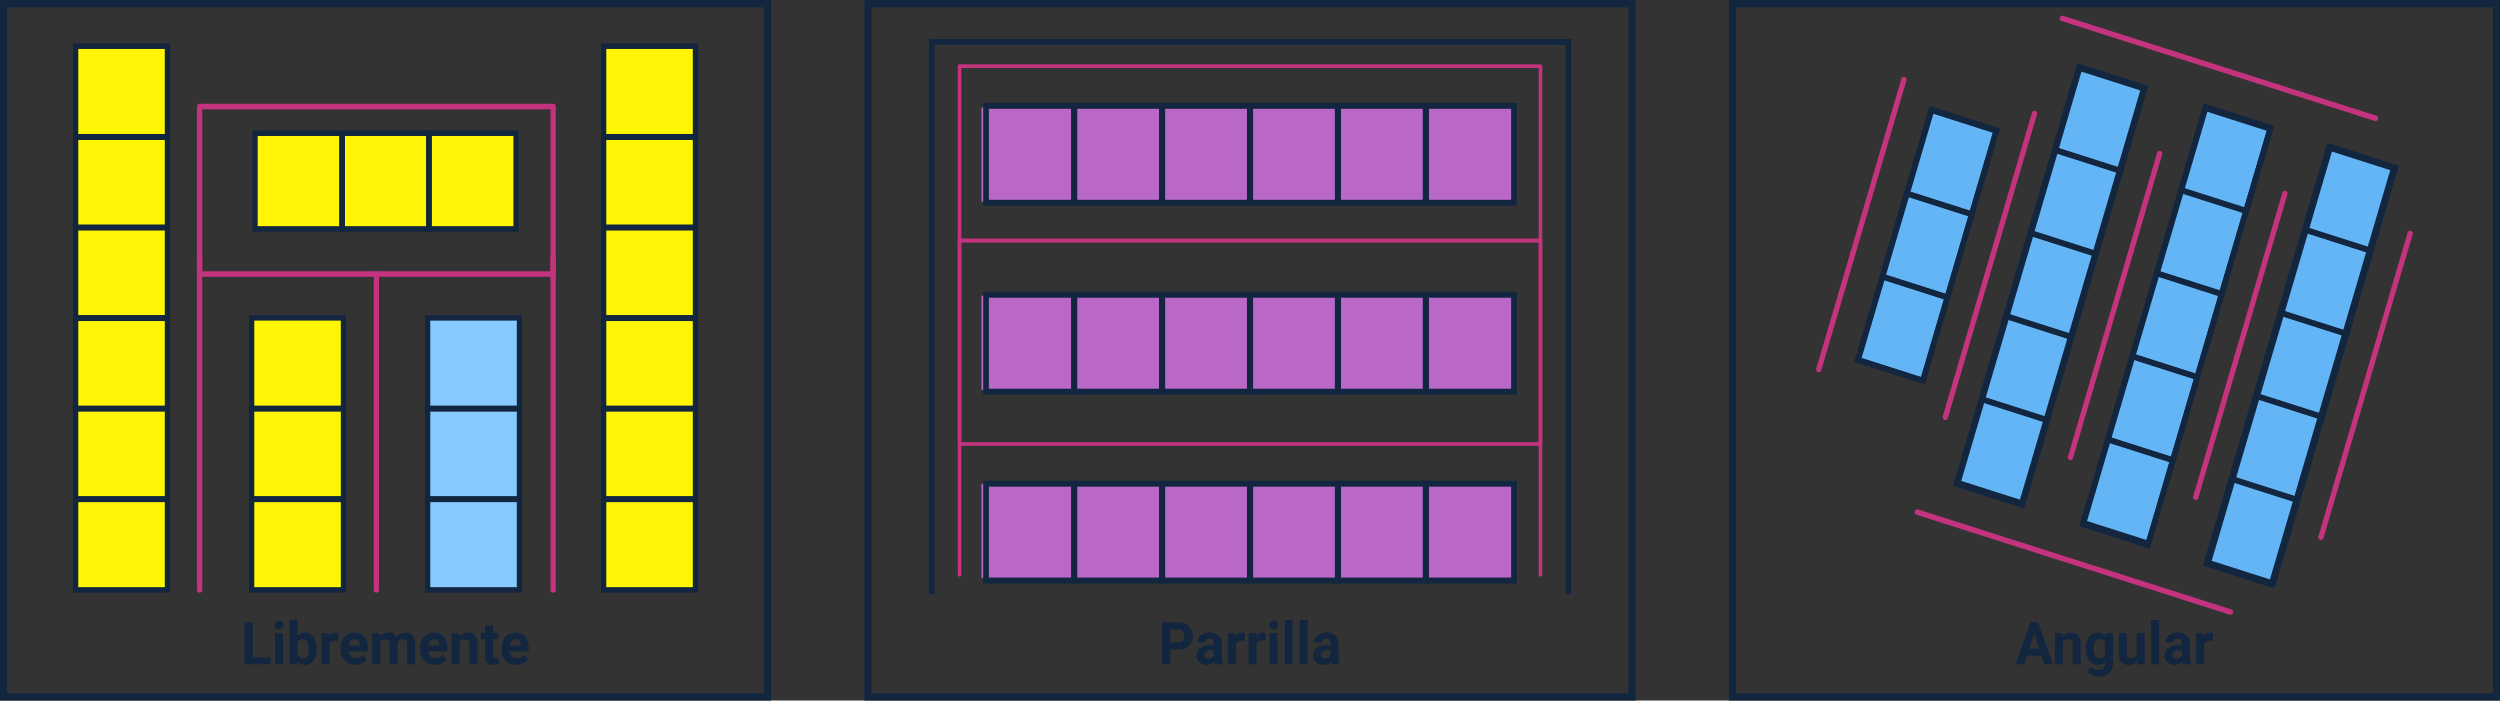 <svg xmlns="http://www.w3.org/2000/svg" width="505" height="141.508" viewBox="0 0 505 141.508">
  <rect x="0" y="0" width="505" height="141.508" fill="#333333" stroke="none"/>
  <g id="Grupo_1099734" data-name="Grupo 1099734" transform="translate(-810 -14236.711)">
    <g id="Grupo_1099345" data-name="Grupo 1099345" transform="translate(0 14)">
      <g id="t1-l1" transform="translate(810 14222.711)">
        <path id="Rectangle_37152" data-name="Rectangle 37152" d="M1.429,1.49V140.018h152.9V1.49H1.429M0,0H155.757V141.508H0Z" transform="translate(0)" fill="#12263f"/>
        <path id="Path_156861" data-name="Path 156861" d="M2.69-4.465H6.246v1.4H1.016v-8.472H2.69ZM8.8-3.063H7.183v-6.3H8.8ZM7.088-10.988a.847.847,0,0,1,.243-.623.89.89,0,0,1,.662-.244.892.892,0,0,1,.659.244.841.841,0,0,1,.246.623.843.843,0,0,1-.247.626.9.9,0,0,1-.656.244.9.9,0,0,1-.657-.244.843.843,0,0,1-.248-.626Zm8.486,4.836a3.934,3.934,0,0,1-.62,2.359,2.021,2.021,0,0,1-1.731.846,1.859,1.859,0,0,1-1.568-.786l-.071.67H10.131V-12h1.613v3.2a1.805,1.805,0,0,1,1.468-.681,2.04,2.04,0,0,1,1.733.847,3.939,3.939,0,0,1,.628,2.383ZM13.96-6.274a2.593,2.593,0,0,0-.29-1.393.968.968,0,0,0-.865-.439,1.059,1.059,0,0,0-1.06.658v2.485a1.073,1.073,0,0,0,1.072.664,1,1,0,0,0,1.027-.8A4.311,4.311,0,0,0,13.96-6.274Zm6-1.507a4.208,4.208,0,0,0-.58-.046,1.17,1.17,0,0,0-1.2.646v4.119H16.567v-6.3h1.524l.045.751a1.49,1.49,0,0,1,1.345-.867,1.627,1.627,0,0,1,.5.074ZM23.41-2.946A2.9,2.9,0,0,1,21.247-3.8a3.091,3.091,0,0,1-.835-2.263v-.163a3.939,3.939,0,0,1,.352-1.7,2.655,2.655,0,0,1,1-1.152,2.709,2.709,0,0,1,1.471-.4,2.455,2.455,0,0,1,1.951.815A3.4,3.4,0,0,1,25.9-6.351v.687H22.048a1.589,1.589,0,0,0,.472.989,1.394,1.394,0,0,0,1,.372,1.714,1.714,0,0,0,1.457-.7l.792.925a2.445,2.445,0,0,1-.982.836A3.112,3.112,0,0,1,23.41-2.946Zm-.185-5.172a.988.988,0,0,0-.779.339,1.8,1.8,0,0,0-.382.968h2.244v-.135a1.285,1.285,0,0,0-.29-.868A1.016,1.016,0,0,0,23.225-8.119Zm5.1-1.239.05.7a2.088,2.088,0,0,1,1.736-.819,1.6,1.6,0,0,1,1.6.959,2.047,2.047,0,0,1,1.814-.96,1.763,1.763,0,0,1,1.463.6,2.827,2.827,0,0,1,.48,1.795v4.021H33.849V-7.078a1.237,1.237,0,0,0-.2-.783.868.868,0,0,0-.709-.247,1.009,1.009,0,0,0-1,.722l.007,4.323H30.326V-7.072a1.222,1.222,0,0,0-.206-.791.877.877,0,0,0-.7-.244,1.039,1.039,0,0,0-.994.6v4.449H26.81v-6.3ZM39.486-2.946A2.9,2.9,0,0,1,37.323-3.8a3.091,3.091,0,0,1-.835-2.263v-.163a3.939,3.939,0,0,1,.352-1.7,2.655,2.655,0,0,1,1-1.152,2.709,2.709,0,0,1,1.471-.4,2.455,2.455,0,0,1,1.951.815,3.4,3.4,0,0,1,.714,2.309v.687H38.124a1.589,1.589,0,0,0,.472.989,1.394,1.394,0,0,0,1,.372,1.714,1.714,0,0,0,1.457-.7l.792.925a2.445,2.445,0,0,1-.982.836,3.112,3.112,0,0,1-1.373.3ZM39.3-8.119a.988.988,0,0,0-.779.339,1.8,1.8,0,0,0-.382.968h2.244v-.135a1.285,1.285,0,0,0-.29-.868A1.016,1.016,0,0,0,39.3-8.119Zm5.073-1.239.05.728a2.076,2.076,0,0,1,1.736-.844,1.716,1.716,0,0,1,1.429.588,2.827,2.827,0,0,1,.48,1.757v4.067H46.452V-7.089a1.124,1.124,0,0,0-.221-.777.973.973,0,0,0-.742-.241,1.1,1.1,0,0,0-1.022.606v4.439H42.852v-6.3Zm6.849-1.548v1.548h1.032v1.231H51.219v3.142a.774.774,0,0,0,.129.5.625.625,0,0,0,.492.149,2.47,2.47,0,0,0,.474-.041V-3.1a3.2,3.2,0,0,1-.977.149A1.5,1.5,0,0,1,50.051-3.4a1.647,1.647,0,0,1-.445-1.336V-8.127h-.882V-9.358h.882v-1.548ZM55.93-2.946A2.9,2.9,0,0,1,53.768-3.8a3.091,3.091,0,0,1-.835-2.263v-.163a3.939,3.939,0,0,1,.352-1.7,2.655,2.655,0,0,1,1-1.152,2.709,2.709,0,0,1,1.471-.4A2.455,2.455,0,0,1,57.7-8.66a3.4,3.4,0,0,1,.714,2.309v.687H54.569a1.589,1.589,0,0,0,.472.989,1.394,1.394,0,0,0,1,.372,1.714,1.714,0,0,0,1.457-.7l.792.925a2.445,2.445,0,0,1-.98.836A3.112,3.112,0,0,1,55.93-2.946Zm-.184-5.172a.988.988,0,0,0-.779.339,1.8,1.8,0,0,0-.382.968h2.244v-.135a1.285,1.285,0,0,0-.29-.868,1.016,1.016,0,0,0-.793-.3Z" transform="translate(48.378 137.254)" fill="#12263f"/>
        <rect id="Rectangle_37153" data-name="Rectangle 37153" width="18.997" height="109.851" transform="translate(14.867 9.357)" fill="#fff505"/>
        <rect id="Rectangle_37154" data-name="Rectangle 37154" width="18.171" height="109.851" transform="translate(122.24 9.357)" fill="#fff505"/>
        <rect id="Rectangle_37155" data-name="Rectangle 37155" width="18.997" height="55.338" transform="translate(50.383 63.869)" fill="#fff505"/>
        <rect id="Rectangle_37156" data-name="Rectangle 37156" width="18.171" height="55.338" transform="translate(86.724 63.869)" fill="#87caff"/>
        <rect id="Rectangle_37157" data-name="Rectangle 37157" width="19.823" height="52.861" transform="translate(51.209 46.524) rotate(-90)" fill="#fff505"/>
        <g id="Group_108075" data-name="Group 108075" transform="translate(14.74 8.773)">
          <g id="Group_108070" data-name="Group 108070">
            <path id="Rectangle_37158" data-name="Rectangle 37158" d="M-.75-.75H18.87v19.5H-.75ZM17.8.367H.322V17.635H17.8Z" transform="translate(0.75 0.75)" fill="#12263f"/>
            <path id="Rectangle_37159" data-name="Rectangle 37159" d="M-.75-.75H18.87v19.5H-.75ZM17.8.367H.322V17.635H17.8Z" transform="translate(0.75 19.04)" fill="#12263f"/>
            <path id="Rectangle_37160" data-name="Rectangle 37160" d="M-.75-.75H18.87v19.5H-.75ZM17.8.367H.322V17.635H17.8Z" transform="translate(0.75 37.329)" fill="#12263f"/>
            <path id="Rectangle_37161" data-name="Rectangle 37161" d="M-.75-.75H18.87v19.5H-.75ZM17.8.367H.322V17.635H17.8Z" transform="translate(0.75 55.619)" fill="#12263f"/>
            <path id="Rectangle_37162" data-name="Rectangle 37162" d="M-.75-.75H18.87v19.5H-.75ZM17.8.367H.322V17.635H17.8Z" transform="translate(0.75 73.908)" fill="#12263f"/>
            <path id="Rectangle_37163" data-name="Rectangle 37163" d="M-.75-.75H18.87v19.5H-.75ZM17.8.367H.322V17.635H17.8Z" transform="translate(0.75 92.198)" fill="#12263f"/>
          </g>
          <g id="Group_108071" data-name="Group 108071" transform="translate(106.657)">
            <path id="Rectangle_37164" data-name="Rectangle 37164" d="M-.75-.75H18.87v19.5H-.75ZM17.8.367H.322V17.635H17.8Z" transform="translate(0.75 0.75)" fill="#12263f"/>
            <path id="Rectangle_37165" data-name="Rectangle 37165" d="M-.75-.75H18.87v19.5H-.75ZM17.8.367H.322V17.635H17.8Z" transform="translate(0.75 19.04)" fill="#12263f"/>
            <path id="Rectangle_37166" data-name="Rectangle 37166" d="M-.75-.75H18.87v19.5H-.75ZM17.8.367H.322V17.635H17.8Z" transform="translate(0.75 37.329)" fill="#12263f"/>
            <path id="Rectangle_37167" data-name="Rectangle 37167" d="M-.75-.75H18.87v19.5H-.75ZM17.8.367H.322V17.635H17.8Z" transform="translate(0.75 55.619)" fill="#12263f"/>
            <path id="Rectangle_37168" data-name="Rectangle 37168" d="M-.75-.75H18.87v19.5H-.75ZM17.8.367H.322V17.635H17.8Z" transform="translate(0.75 73.908)" fill="#12263f"/>
            <path id="Rectangle_37169" data-name="Rectangle 37169" d="M-.75-.75H18.87v19.5H-.75ZM17.8.367H.322V17.635H17.8Z" transform="translate(0.75 92.198)" fill="#12263f"/>
          </g>
          <g id="Group_108072" data-name="Group 108072" transform="translate(35.553 54.869)">
            <path id="Rectangle_37170" data-name="Rectangle 37170" d="M-.75-.75H18.87v19.5H-.75ZM17.8.367H.322V17.635H17.8Z" transform="translate(0.75 0.75)" fill="#12263f"/>
            <path id="Rectangle_37171" data-name="Rectangle 37171" d="M-.75-.75H18.87v19.5H-.75ZM17.8.367H.322V17.635H17.8Z" transform="translate(0.75 19.04)" fill="#12263f"/>
            <path id="Rectangle_37172" data-name="Rectangle 37172" d="M-.75-.75H18.87v19.5H-.75ZM17.8.367H.322V17.635H17.8Z" transform="translate(0.75 37.329)" fill="#12263f"/>
          </g>
          <g id="Group_108073" data-name="Group 108073" transform="translate(71.105 54.869)">
            <path id="Rectangle_37173" data-name="Rectangle 37173" d="M-.75-.75H18.87v19.5H-.75ZM17.8.367H.322V17.635H17.8Z" transform="translate(0.75 0.75)" fill="#12263f"/>
            <path id="Rectangle_37174" data-name="Rectangle 37174" d="M-.75-.75H18.87v19.5H-.75ZM17.8.367H.322V17.635H17.8Z" transform="translate(0.75 19.04)" fill="#12263f"/>
            <path id="Rectangle_37175" data-name="Rectangle 37175" d="M-.75-.75H18.87v19.5H-.75ZM17.8.367H.322V17.635H17.8Z" transform="translate(0.75 37.329)" fill="#12263f"/>
          </g>
          <g id="Group_108074" data-name="Group 108074" transform="translate(36.239 17.577)">
            <path id="Rectangle_37176" data-name="Rectangle 37176" d="M0,0H20.452V18.709H0ZM19.335,1.072H1.117V17.637H19.335Z" transform="translate(0 20.452) rotate(-90)" fill="#12263f"/>
            <path id="Rectangle_37177" data-name="Rectangle 37177" d="M0,0H20.452V18.709H0ZM19.335,1.072H1.117V17.637H19.335Z" transform="translate(17.546 20.452) rotate(-90)" fill="#12263f"/>
            <path id="Rectangle_37178" data-name="Rectangle 37178" d="M0,0H20.452V18.709H0ZM19.335,1.072H1.117V17.637H19.335Z" transform="translate(35.091 20.452) rotate(-90)" fill="#12263f"/>
          </g>
          <path id="Path_156857" data-name="Path 156857" d="M351.628-376.9H280.214a.548.548,0,0,1-.536-.559V-411.3a.548.548,0,0,1,.536-.559h71.414a.548.548,0,0,1,.536.559v33.837a.548.548,0,0,1-.536.559Zm-70.877-1.117h70.341v-32.72H280.75Z" transform="translate(-254.637 424.044)" fill="#c4337d"/>
          <path id="Line_182" data-name="Line 182" d="M-.214,67.211a.548.548,0,0,1-.536-.559V-.191A.548.548,0,0,1-.214-.75a.548.548,0,0,1,.536.559V66.654A.548.548,0,0,1-.214,67.211Z" transform="translate(25.791 43.737)" fill="#c4337d"/>
          <path id="Line_183" data-name="Line 183" d="M-.214,67.211a.548.548,0,0,1-.536-.559V-.191A.548.548,0,0,1-.214-.75a.548.548,0,0,1,.536.559V66.654A.548.548,0,0,1-.214,67.211Z" transform="translate(97.205 43.737)" fill="#c4337d"/>
          <path id="Line_184" data-name="Line 184" d="M-.214,64.175a.548.548,0,0,1-.536-.559V-.191A.548.548,0,0,1-.214-.75a.548.548,0,0,1,.536.559V63.616a.548.548,0,0,1-.536.559Z" transform="translate(61.498 46.775)" fill="#c4337d"/>
        </g>
      </g>
      <g id="t1-l2" transform="translate(984.621 14222.711)">
        <path id="Rectangle_37179" data-name="Rectangle 37179" d="M1.429,1.49V140.018h152.9V1.49H1.429M0,0H155.757V141.508H0Z" transform="translate(0)" fill="#12263f"/>
        <rect id="Rectangle_37180" data-name="Rectangle 37180" width="107.373" height="18.997" transform="translate(23.639 21.746)" fill="#ba68c8"/>
        <rect id="Rectangle_37181" data-name="Rectangle 37181" width="107.373" height="18.997" transform="translate(23.639 59.74)" fill="#ba68c8"/>
        <rect id="Rectangle_37182" data-name="Rectangle 37182" width="107.373" height="18.997" transform="translate(23.639 97.733)" fill="#ba68c8"/>
        <path id="Path_156862" data-name="Path 156862" d="M2.69-6.048v2.985H1.016v-8.472h3.17a3.541,3.541,0,0,1,1.61.349,2.505,2.505,0,0,1,1.067.992A2.857,2.857,0,0,1,7.237-8.73a2.481,2.481,0,0,1-.815,1.963,3.311,3.311,0,0,1-2.263.719Zm0-1.415h1.5A1.431,1.431,0,0,0,5.2-7.788a1.212,1.212,0,0,0,.349-.931A1.433,1.433,0,0,0,5.2-9.726a1.285,1.285,0,0,0-.971-.4H2.69Zm9.032,4.4a1.926,1.926,0,0,1-.162-.565,1.916,1.916,0,0,1-1.524.681,2.09,2.09,0,0,1-1.471-.535,1.754,1.754,0,0,1-.583-1.35A1.807,1.807,0,0,1,8.7-6.367a3.4,3.4,0,0,1,2.057-.541h.74v-.36a1.067,1.067,0,0,0-.214-.7.826.826,0,0,0-.678-.262.934.934,0,0,0-.639.2.706.706,0,0,0-.231.559H8.116a1.737,1.737,0,0,1,.324-1.012,2.156,2.156,0,0,1,.915-.73,3.218,3.218,0,0,1,1.328-.264,2.564,2.564,0,0,1,1.772.585,2.089,2.089,0,0,1,.656,1.644v2.729a3.122,3.122,0,0,0,.24,1.355v.1ZM10.388-4.232a1.344,1.344,0,0,0,.659-.166,1.065,1.065,0,0,0,.447-.447V-5.926h-.6q-1.215,0-1.286.873l-.006.1a.684.684,0,0,0,.214.521A.8.8,0,0,0,10.388-4.232Zm7.359-3.55a4.208,4.208,0,0,0-.58-.046,1.17,1.17,0,0,0-1.2.646v4.119H14.351v-6.3h1.524l.045.751a1.49,1.49,0,0,1,1.345-.867,1.627,1.627,0,0,1,.5.074Zm4.17,0a4.208,4.208,0,0,0-.58-.046,1.17,1.17,0,0,0-1.2.646v4.119H18.521v-6.3h1.524l.045.751a1.49,1.49,0,0,1,1.345-.867,1.627,1.627,0,0,1,.5.074Zm2.476,4.719H22.774v-6.3h1.619Zm-1.715-7.925a.847.847,0,0,1,.243-.623.89.89,0,0,1,.662-.241.892.892,0,0,1,.659.244.841.841,0,0,1,.246.623.843.843,0,0,1-.249.629.9.9,0,0,1-.656.244.9.9,0,0,1-.656-.244.843.843,0,0,1-.247-.632Zm4.746,7.925H25.805V-12h1.619Zm3.031,0H28.836V-12h1.619Zm4.828,0a1.927,1.927,0,0,1-.162-.565,1.916,1.916,0,0,1-1.524.681,2.09,2.09,0,0,1-1.471-.535,1.754,1.754,0,0,1-.583-1.35,1.807,1.807,0,0,1,.714-1.536,3.4,3.4,0,0,1,2.057-.541h.742v-.36a1.067,1.067,0,0,0-.214-.7.826.826,0,0,0-.678-.262.934.934,0,0,0-.639.2.706.706,0,0,0-.231.559H31.677A1.737,1.737,0,0,1,32-8.479a2.156,2.156,0,0,1,.915-.73,3.218,3.218,0,0,1,1.328-.264,2.564,2.564,0,0,1,1.77.584,2.089,2.089,0,0,1,.656,1.644v2.729a3.122,3.122,0,0,0,.24,1.355v.1ZM33.949-4.232a1.344,1.344,0,0,0,.659-.166,1.065,1.065,0,0,0,.447-.447V-5.926h-.6q-1.215,0-1.286.873l-.009.1a.684.684,0,0,0,.214.521.8.8,0,0,0,.578.2Z" transform="translate(59.087 137.254)" fill="#12263f"/>
        <g id="Group_108081" data-name="Group 108081" transform="translate(13.004 7.875)">
          <g id="Group_108077" data-name="Group 108077" transform="translate(10.98 12.914)">
            <path id="Rectangle_37183" data-name="Rectangle 37183" d="M0,0H20.762V19H0ZM19.571,1.143H1.192V17.852H19.571Z" transform="translate(0 20.762) rotate(-90)" fill="#12263f"/>
            <path id="Rectangle_37184" data-name="Rectangle 37184" d="M0,0H20.762V19H0ZM19.571,1.143H1.192V17.852H19.571Z" transform="translate(17.758 20.762) rotate(-90)" fill="#12263f"/>
            <path id="Rectangle_37185" data-name="Rectangle 37185" d="M0,0H20.762V19H0ZM19.571,1.143H1.192V17.852H19.571Z" transform="translate(35.518 20.762) rotate(-90)" fill="#12263f"/>
            <path id="Rectangle_37186" data-name="Rectangle 37186" d="M0,0H20.762V19H0ZM19.571,1.143H1.192V17.852H19.571Z" transform="translate(53.277 20.762) rotate(-90)" fill="#12263f"/>
            <path id="Rectangle_37187" data-name="Rectangle 37187" d="M0,0H20.762V19H0ZM19.571,1.143H1.192V17.852H19.571Z" transform="translate(71.036 20.762) rotate(-90)" fill="#12263f"/>
            <path id="Rectangle_37188" data-name="Rectangle 37188" d="M0,0H20.762V19H0ZM19.571,1.143H1.192V17.852H19.571Z" transform="translate(88.795 20.762) rotate(-90)" fill="#12263f"/>
          </g>
          <g id="Group_108078" data-name="Group 108078" transform="translate(10.98 51.077)">
            <path id="Rectangle_37189" data-name="Rectangle 37189" d="M0,0H20.762V19H0ZM19.571,1.143H1.192V17.852H19.571Z" transform="translate(0 20.762) rotate(-90)" fill="#12263f"/>
            <path id="Rectangle_37190" data-name="Rectangle 37190" d="M0,0H20.762V19H0ZM19.571,1.143H1.192V17.852H19.571Z" transform="translate(17.758 20.762) rotate(-90)" fill="#12263f"/>
            <path id="Rectangle_37191" data-name="Rectangle 37191" d="M0,0H20.762V19H0ZM19.571,1.143H1.192V17.852H19.571Z" transform="translate(35.518 20.762) rotate(-90)" fill="#12263f"/>
            <path id="Rectangle_37192" data-name="Rectangle 37192" d="M0,0H20.762V19H0ZM19.571,1.143H1.192V17.852H19.571Z" transform="translate(53.277 20.762) rotate(-90)" fill="#12263f"/>
            <path id="Rectangle_37193" data-name="Rectangle 37193" d="M0,0H20.762V19H0ZM19.571,1.143H1.192V17.852H19.571Z" transform="translate(71.036 20.762) rotate(-90)" fill="#12263f"/>
            <path id="Rectangle_37194" data-name="Rectangle 37194" d="M0,0H20.762V19H0ZM19.571,1.143H1.192V17.852H19.571Z" transform="translate(88.795 20.762) rotate(-90)" fill="#12263f"/>
          </g>
          <g id="Group_108079" data-name="Group 108079" transform="translate(10.98 89.24)">
            <path id="Rectangle_37195" data-name="Rectangle 37195" d="M0,0H20.762V19H0ZM19.571,1.143H1.192V17.852H19.571Z" transform="translate(0 20.762) rotate(-90)" fill="#12263f"/>
            <path id="Rectangle_37196" data-name="Rectangle 37196" d="M0,0H20.762V19H0ZM19.571,1.143H1.192V17.852H19.571Z" transform="translate(17.758 20.762) rotate(-90)" fill="#12263f"/>
            <path id="Rectangle_37197" data-name="Rectangle 37197" d="M0,0H20.762V19H0ZM19.571,1.143H1.192V17.852H19.571Z" transform="translate(35.518 20.762) rotate(-90)" fill="#12263f"/>
            <path id="Rectangle_37198" data-name="Rectangle 37198" d="M0,0H20.762V19H0ZM19.571,1.143H1.192V17.852H19.571Z" transform="translate(53.277 20.762) rotate(-90)" fill="#12263f"/>
            <path id="Rectangle_37199" data-name="Rectangle 37199" d="M0,0H20.762V19H0ZM19.571,1.143H1.192V17.852H19.571Z" transform="translate(71.036 20.762) rotate(-90)" fill="#12263f"/>
            <path id="Rectangle_37200" data-name="Rectangle 37200" d="M0,0H20.762V19H0ZM19.571,1.143H1.192V17.852H19.571Z" transform="translate(88.795 20.762) rotate(-90)" fill="#12263f"/>
          </g>
          <g id="Group_108080" data-name="Group 108080" transform="translate(5.847 5.116)">
            <path id="Path_156858" data-name="Path 156858" d="M368.083-174.584H250.74a.365.365,0,0,1-.357-.372v-35.228a.365.365,0,0,1,.357-.372H368.083a.365.365,0,0,1,.357.372v35.228A.365.365,0,0,1,368.083-174.584ZM251.1-175.329H367.726v-34.483H251.1Z" transform="translate(-250.383 210.557)" fill="#c4337d"/>
            <path id="Path_156859" data-name="Path 156859" d="M250.74-163.257H368.083a.365.365,0,0,1,.357.372v41.1a.365.365,0,0,1-.357.372H250.74a.365.365,0,0,1-.357-.372v-41.1A.365.365,0,0,1,250.74-163.257Zm116.985.745H251.1v40.354H367.726Z" transform="translate(-250.383 198.485)" fill="#c4337d"/>
            <path id="Line_185" data-name="Line 185" d="M-.143,67.9A.365.365,0,0,1-.5,67.532V-.128A.365.365,0,0,1-.143-.5a.365.365,0,0,1,.357.372V67.532A.365.365,0,0,1-.143,67.9Z" transform="translate(0.5 35.588)" fill="#c4337d"/>
            <path id="Line_186" data-name="Line 186" d="M-.143,67.9A.365.365,0,0,1-.5,67.532V-.128A.365.365,0,0,1-.143-.5a.365.365,0,0,1,.357.372V67.532A.365.365,0,0,1-.143,67.9Z" transform="translate(117.843 35.588)" fill="#c4337d"/>
          </g>
          <path id="Path_156860" data-name="Path 156860" d="M371.95-105.277h-1.143V-216.234H243.343v110.958H242.2V-217.426H371.95Z" transform="translate(-242.2 217.426)" fill="#12263f"/>
        </g>
      </g>
      <g id="t1-l3" transform="translate(1159.242 14222.711)">
        <path id="Rectangle_37201" data-name="Rectangle 37201" d="M1.429,1.49V140.018h152.9V1.49H1.429M0,0H155.757V141.508H0Z" transform="translate(0)" fill="#12263f"/>
        <path id="Path_156863" data-name="Path 156863" d="M5.33-4.808H2.394L1.835-3.063H.055L3.08-11.535H4.632L7.674-3.063H5.894ZM2.846-6.224H4.874L3.856-9.393Zm6.7-3.136.05.728a2.076,2.076,0,0,1,1.736-.844,1.716,1.716,0,0,1,1.429.588,2.827,2.827,0,0,1,.48,1.757v4.069H11.626V-7.089a1.123,1.123,0,0,0-.223-.777.973.973,0,0,0-.742-.241A1.1,1.1,0,0,0,9.64-7.5v4.439H8.026v-6.3Zm4.683,3.1a3.8,3.8,0,0,1,.662-2.333,2.112,2.112,0,0,1,1.786-.884,1.847,1.847,0,0,1,1.546.71l.067-.6h1.463v6.09a2.78,2.78,0,0,1-.357,1.437A2.345,2.345,0,0,1,18.378-.9a3.437,3.437,0,0,1-1.53.32,3.2,3.2,0,0,1-1.295-.276,2.3,2.3,0,0,1-.958-.714L15.31-2.6a1.859,1.859,0,0,0,1.463.7,1.349,1.349,0,0,0,1-.357,1.374,1.374,0,0,0,.357-1.015V-3.6a1.832,1.832,0,0,1-1.467.658A2.107,2.107,0,0,1,14.9-3.834a3.8,3.8,0,0,1-.672-2.353Zm1.613.125a2.374,2.374,0,0,0,.329,1.341,1.035,1.035,0,0,0,.9.486,1.109,1.109,0,0,0,1.055-.577V-7.531a1.107,1.107,0,0,0-1.044-.577,1.043,1.043,0,0,0-.912.5,2.678,2.678,0,0,0-.334,1.481ZM24.6-3.7a1.987,1.987,0,0,1-1.653.756,1.865,1.865,0,0,1-1.482-.582,2.555,2.555,0,0,1-.522-1.7V-9.358h1.613v4.072q0,.985.857.985a1.151,1.151,0,0,0,1.127-.6v-4.46h1.62v6.3H24.649Zm4.483.64H27.468V-12h1.619Zm4.828,0a1.926,1.926,0,0,1-.162-.565,1.916,1.916,0,0,1-1.524.681,2.09,2.09,0,0,1-1.471-.535,1.754,1.754,0,0,1-.583-1.35,1.807,1.807,0,0,1,.714-1.536,3.4,3.4,0,0,1,2.057-.541h.742v-.36a1.067,1.067,0,0,0-.214-.7.826.826,0,0,0-.678-.262.934.934,0,0,0-.639.2.706.706,0,0,0-.231.559H30.31a1.737,1.737,0,0,1,.324-1.012,2.156,2.156,0,0,1,.915-.73,3.218,3.218,0,0,1,1.328-.264,2.564,2.564,0,0,1,1.772.585A2.089,2.089,0,0,1,35.3-7.245v2.729a3.122,3.122,0,0,0,.24,1.355v.1ZM32.58-4.232a1.344,1.344,0,0,0,.659-.166,1.065,1.065,0,0,0,.447-.447V-5.926h-.6q-1.215,0-1.286.873l-.006.1a.684.684,0,0,0,.214.521A.8.8,0,0,0,32.58-4.232Zm7.359-3.55a4.208,4.208,0,0,0-.58-.046,1.17,1.17,0,0,0-1.2.646v4.119H36.544v-6.3h1.524l.045.751a1.49,1.49,0,0,1,1.343-.867,1.627,1.627,0,0,1,.5.074Z" transform="translate(57.824 137.254)" fill="#12263f"/>
        <g id="Group_108088" data-name="Group 108088" transform="translate(17.619 3.163)">
          <path id="Rectangle_37202" data-name="Rectangle 37202" d="M0,0,13.766.163l.6,52.716L.6,52.716Z" transform="matrix(0.956, 0.293, -0.293, 0.956, 23.336, 18.975)" fill="#64b5f6"/>
          <path id="Rectangle_37202_-_Outline" data-name="Rectangle 37202 - Outline" d="M0,0,14.915.176l.616,53.9L.616,53.9ZM13.781,1.35,1.161,1.2l.589,51.528,12.621.149Z" transform="matrix(0.956, 0.293, -0.293, 0.956, 22.956, 18.23)" fill="#12263f"/>
          <path id="Rectangle_37203" data-name="Rectangle 37203" d="M0,0,13.766.163l1,87.623L1,87.623Z" transform="matrix(0.956, 0.293, -0.293, 0.956, 53.072, 10.52)" fill="#64b5f6"/>
          <path id="Rectangle_37203_-_Outline" data-name="Rectangle 37203 - Outline" d="M0,0,14.915.176l1.014,88.81L1.014,88.81ZM13.781,1.35,1.161,1.2l.987,86.435,12.621.149Z" transform="matrix(0.956, 0.293, -0.293, 0.956, 52.693, 9.776)" fill="#12263f"/>
          <path id="Rectangle_37204" data-name="Rectangle 37204" d="M0,0,13.766.163l1,87.623L1,87.623Z" transform="matrix(0.956, 0.293, -0.293, 0.956, 78.647, 18.68)" fill="#64b5f6"/>
          <path id="Rectangle_37204_-_Outline" data-name="Rectangle 37204 - Outline" d="M0,0,14.915.176l1.014,88.81L1.014,88.81ZM13.781,1.35,1.161,1.2l.987,86.435,12.621.149Z" transform="matrix(0.956, 0.293, -0.293, 0.956, 78.267, 17.935)" fill="#12263f"/>
          <path id="Rectangle_37205" data-name="Rectangle 37205" d="M0,0,13.766.163l1,87.623L1,87.623Z" transform="matrix(0.956, 0.293, -0.293, 0.956, 103.566, 26.63)" fill="#64b5f6"/>
          <path id="Rectangle_37205_-_Outline" data-name="Rectangle 37205 - Outline" d="M0,0,14.915.176l1.014,88.81L1.014,88.81ZM13.781,1.35,1.161,1.2l.987,86.435,12.621.149Z" transform="matrix(0.956, 0.293, -0.293, 0.956, 103.186, 25.886)" fill="#12263f"/>
          <g id="Group_108087" data-name="Group 108087">
            <g id="Group_108083" data-name="Group 108083" transform="translate(27.726 9.635)">
              <path id="Rectangle_37206" data-name="Rectangle 37206" d="M0,0,14.861.176l.214,18.7L.214,18.7ZM13.8,1.276l-12.71-.15L1.276,17.6l12.71.15Z" transform="matrix(0.956, 0.293, -0.293, 0.956, 25.24, 0)" fill="#12263f"/>
              <path id="Rectangle_37207" data-name="Rectangle 37207" d="M0,0,14.861.176l.214,18.7L.214,18.7ZM13.8,1.276l-12.71-.15L1.276,17.6l12.71.15Z" transform="matrix(0.956, 0.293, -0.293, 0.956, 20.311, 16.787)" fill="#12263f"/>
              <path id="Rectangle_37208" data-name="Rectangle 37208" d="M0,0,14.861.176l.214,18.7L.214,18.7ZM13.8,1.276l-12.71-.15L1.276,17.6l12.71.15Z" transform="matrix(0.956, 0.293, -0.293, 0.956, 15.382, 33.573)" fill="#12263f"/>
              <path id="Rectangle_37209" data-name="Rectangle 37209" d="M0,0,14.861.176l.214,18.7L.214,18.7ZM13.8,1.276l-12.71-.15L1.276,17.6l12.71.15Z" transform="matrix(0.956, 0.293, -0.293, 0.956, 10.453, 50.36)" fill="#12263f"/>
              <path id="Rectangle_37210" data-name="Rectangle 37210" d="M0,0,14.861.176l.214,18.7L.214,18.7ZM13.8,1.276l-12.71-.15L1.276,17.6l12.71.15Z" transform="matrix(0.956, 0.293, -0.293, 0.956, 5.524, 67.145)" fill="#12263f"/>
            </g>
            <g id="Group_108084" data-name="Group 108084" transform="translate(53.022 17.706)">
              <path id="Rectangle_37211" data-name="Rectangle 37211" d="M0,0,14.861.176l.214,18.7L.214,18.7ZM13.8,1.276l-12.71-.15L1.276,17.6l12.71.15Z" transform="matrix(0.956, 0.293, -0.293, 0.956, 25.24, 0)" fill="#12263f"/>
              <path id="Rectangle_37212" data-name="Rectangle 37212" d="M0,0,14.861.176l.214,18.7L.214,18.7ZM13.8,1.276l-12.71-.15L1.276,17.6l12.71.15Z" transform="matrix(0.956, 0.293, -0.293, 0.956, 20.311, 16.787)" fill="#12263f"/>
              <path id="Rectangle_37213" data-name="Rectangle 37213" d="M0,0,14.861.176l.214,18.7L.214,18.7ZM13.8,1.276l-12.71-.15L1.276,17.6l12.71.15Z" transform="matrix(0.956, 0.293, -0.293, 0.956, 15.382, 33.572)" fill="#12263f"/>
              <path id="Rectangle_37214" data-name="Rectangle 37214" d="M0,0,14.861.176l.214,18.7L.214,18.7ZM13.8,1.276l-12.71-.15L1.276,17.6l12.71.15Z" transform="matrix(0.956, 0.293, -0.293, 0.956, 10.453, 50.359)" fill="#12263f"/>
              <path id="Rectangle_37215" data-name="Rectangle 37215" d="M0,0,14.861.176l.214,18.7L.214,18.7ZM13.8,1.276l-12.71-.15L1.276,17.6l12.71.15Z" transform="matrix(0.956, 0.293, -0.293, 0.956, 5.524, 67.145)" fill="#12263f"/>
            </g>
            <g id="Group_108085" data-name="Group 108085" transform="translate(7.481 18.39)">
              <path id="Rectangle_37216" data-name="Rectangle 37216" d="M0,0,14.861.176l.214,18.7L.214,18.7ZM13.8,1.276l-12.71-.15L1.276,17.6l12.71.15Z" transform="matrix(0.956, 0.293, -0.293, 0.956, 15.382, 0)" fill="#12263f"/>
              <path id="Rectangle_37217" data-name="Rectangle 37217" d="M0,0,14.861.176l.214,18.7L.214,18.7ZM13.8,1.276l-12.71-.15L1.276,17.6l12.71.15Z" transform="matrix(0.956, 0.293, -0.293, 0.956, 10.453, 16.786)" fill="#12263f"/>
              <path id="Rectangle_37218" data-name="Rectangle 37218" d="M0,0,14.861.176l.214,18.7L.214,18.7ZM13.8,1.276l-12.71-.15L1.276,17.6l12.71.15Z" transform="matrix(0.956, 0.293, -0.293, 0.956, 5.524, 33.572)" fill="#12263f"/>
            </g>
            <path id="Line_187" data-name="Line 187" d="M-.215,61.718a.516.516,0,0,1-.157-.025.541.541,0,0,1-.318-.272A.58.58,0,0,1-.729,61L17.29-.356a.554.554,0,0,1,.261-.331.516.516,0,0,1,.409-.041.541.541,0,0,1,.318.272.58.58,0,0,1,.04.426L.3,61.327a.539.539,0,0,1-.512.392Z" transform="translate(26.296 19.977)" fill="#c4337d"/>
            <path id="Line_188" data-name="Line 188" d="M-.215,61.718a.516.516,0,0,1-.157-.025.541.541,0,0,1-.318-.272A.58.58,0,0,1-.729,61L17.29-.356a.554.554,0,0,1,.261-.331.516.516,0,0,1,.409-.041.541.541,0,0,1,.318.272.58.58,0,0,1,.04.426L.3,61.327a.539.539,0,0,1-.512.392Z" transform="translate(51.591 28.048)" fill="#c4337d"/>
            <path id="Line_189" data-name="Line 189" d="M63.024,20.544a.516.516,0,0,1-.157-.025L-.372.342A.541.541,0,0,1-.69.07a.58.58,0,0,1-.04-.426A.554.554,0,0,1-.469-.687.516.516,0,0,1-.06-.728L63.179,19.448a.56.56,0,0,1,.373.616.543.543,0,0,1-.529.476Z" transform="translate(49.956 0.753)" fill="#c4337d"/>
            <path id="Line_190" data-name="Line 190" d="M63.024,20.544a.516.516,0,0,1-.157-.025L-.372.342A.541.541,0,0,1-.69.07a.58.58,0,0,1-.04-.426A.554.554,0,0,1-.469-.687.516.516,0,0,1-.06-.728L63.179,19.448a.56.56,0,0,1,.373.616.543.543,0,0,1-.529.476Z" transform="translate(20.671 100.485)" fill="#c4337d"/>
            <path id="Line_191" data-name="Line 191" d="M-.215,61.718a.516.516,0,0,1-.157-.025.541.541,0,0,1-.318-.272A.58.58,0,0,1-.729,61L17.29-.356a.554.554,0,0,1,.261-.331.516.516,0,0,1,.409-.041.541.541,0,0,1,.318.272.58.58,0,0,1,.04.426L.3,61.327a.539.539,0,0,1-.512.392Z" transform="translate(76.887 36.119)" fill="#c4337d"/>
            <path id="Line_192" data-name="Line 192" d="M-.215,58.93a.516.516,0,0,1-.157-.025.541.541,0,0,1-.318-.272.58.58,0,0,1-.04-.426L16.469-.356a.554.554,0,0,1,.261-.331.516.516,0,0,1,.409-.041.541.541,0,0,1,.318.272.58.58,0,0,1,.04.426L.3,58.534A.539.539,0,0,1-.215,58.93Z" transform="translate(0.753 13.091)" fill="#c4337d"/>
            <g id="Group_108086" data-name="Group 108086" transform="translate(78.317 25.777)">
              <path id="Rectangle_37219" data-name="Rectangle 37219" d="M0,0,14.861.176l.214,18.7L.214,18.7ZM13.8,1.276l-12.71-.15L1.276,17.6l12.71.15Z" transform="matrix(0.956, 0.293, -0.293, 0.956, 25.24, 0)" fill="#12263f"/>
              <path id="Rectangle_37220" data-name="Rectangle 37220" d="M0,0,14.861.176l.214,18.7L.214,18.7ZM13.8,1.276l-12.71-.15L1.276,17.6l12.71.15Z" transform="matrix(0.956, 0.293, -0.293, 0.956, 20.311, 16.787)" fill="#12263f"/>
              <path id="Rectangle_37221" data-name="Rectangle 37221" d="M0,0,14.861.176l.214,18.7L.214,18.7ZM13.8,1.276l-12.71-.15L1.276,17.6l12.71.15Z" transform="matrix(0.956, 0.293, -0.293, 0.956, 15.382, 33.573)" fill="#12263f"/>
              <path id="Rectangle_37222" data-name="Rectangle 37222" d="M0,0,14.861.176l.214,18.7L.214,18.7ZM13.8,1.276l-12.71-.15L1.276,17.6l12.71.15Z" transform="matrix(0.956, 0.293, -0.293, 0.956, 10.453, 50.36)" fill="#12263f"/>
              <path id="Rectangle_37223" data-name="Rectangle 37223" d="M0,0,14.861.176l.214,18.7L.214,18.7ZM13.8,1.276l-12.71-.15L1.276,17.6l12.71.15Z" transform="matrix(0.956, 0.293, -0.293, 0.956, 5.524, 67.145)" fill="#12263f"/>
            </g>
            <path id="Line_193" data-name="Line 193" d="M-.215,61.718a.516.516,0,0,1-.157-.025.541.541,0,0,1-.318-.272A.58.58,0,0,1-.729,61L17.29-.356a.554.554,0,0,1,.261-.331.516.516,0,0,1,.409-.041.541.541,0,0,1,.318.272.58.58,0,0,1,.04.426L.3,61.327a.539.539,0,0,1-.512.392Z" transform="translate(102.182 44.19)" fill="#c4337d"/>
          </g>
        </g>
      </g>
    </g>
  </g>
</svg>
